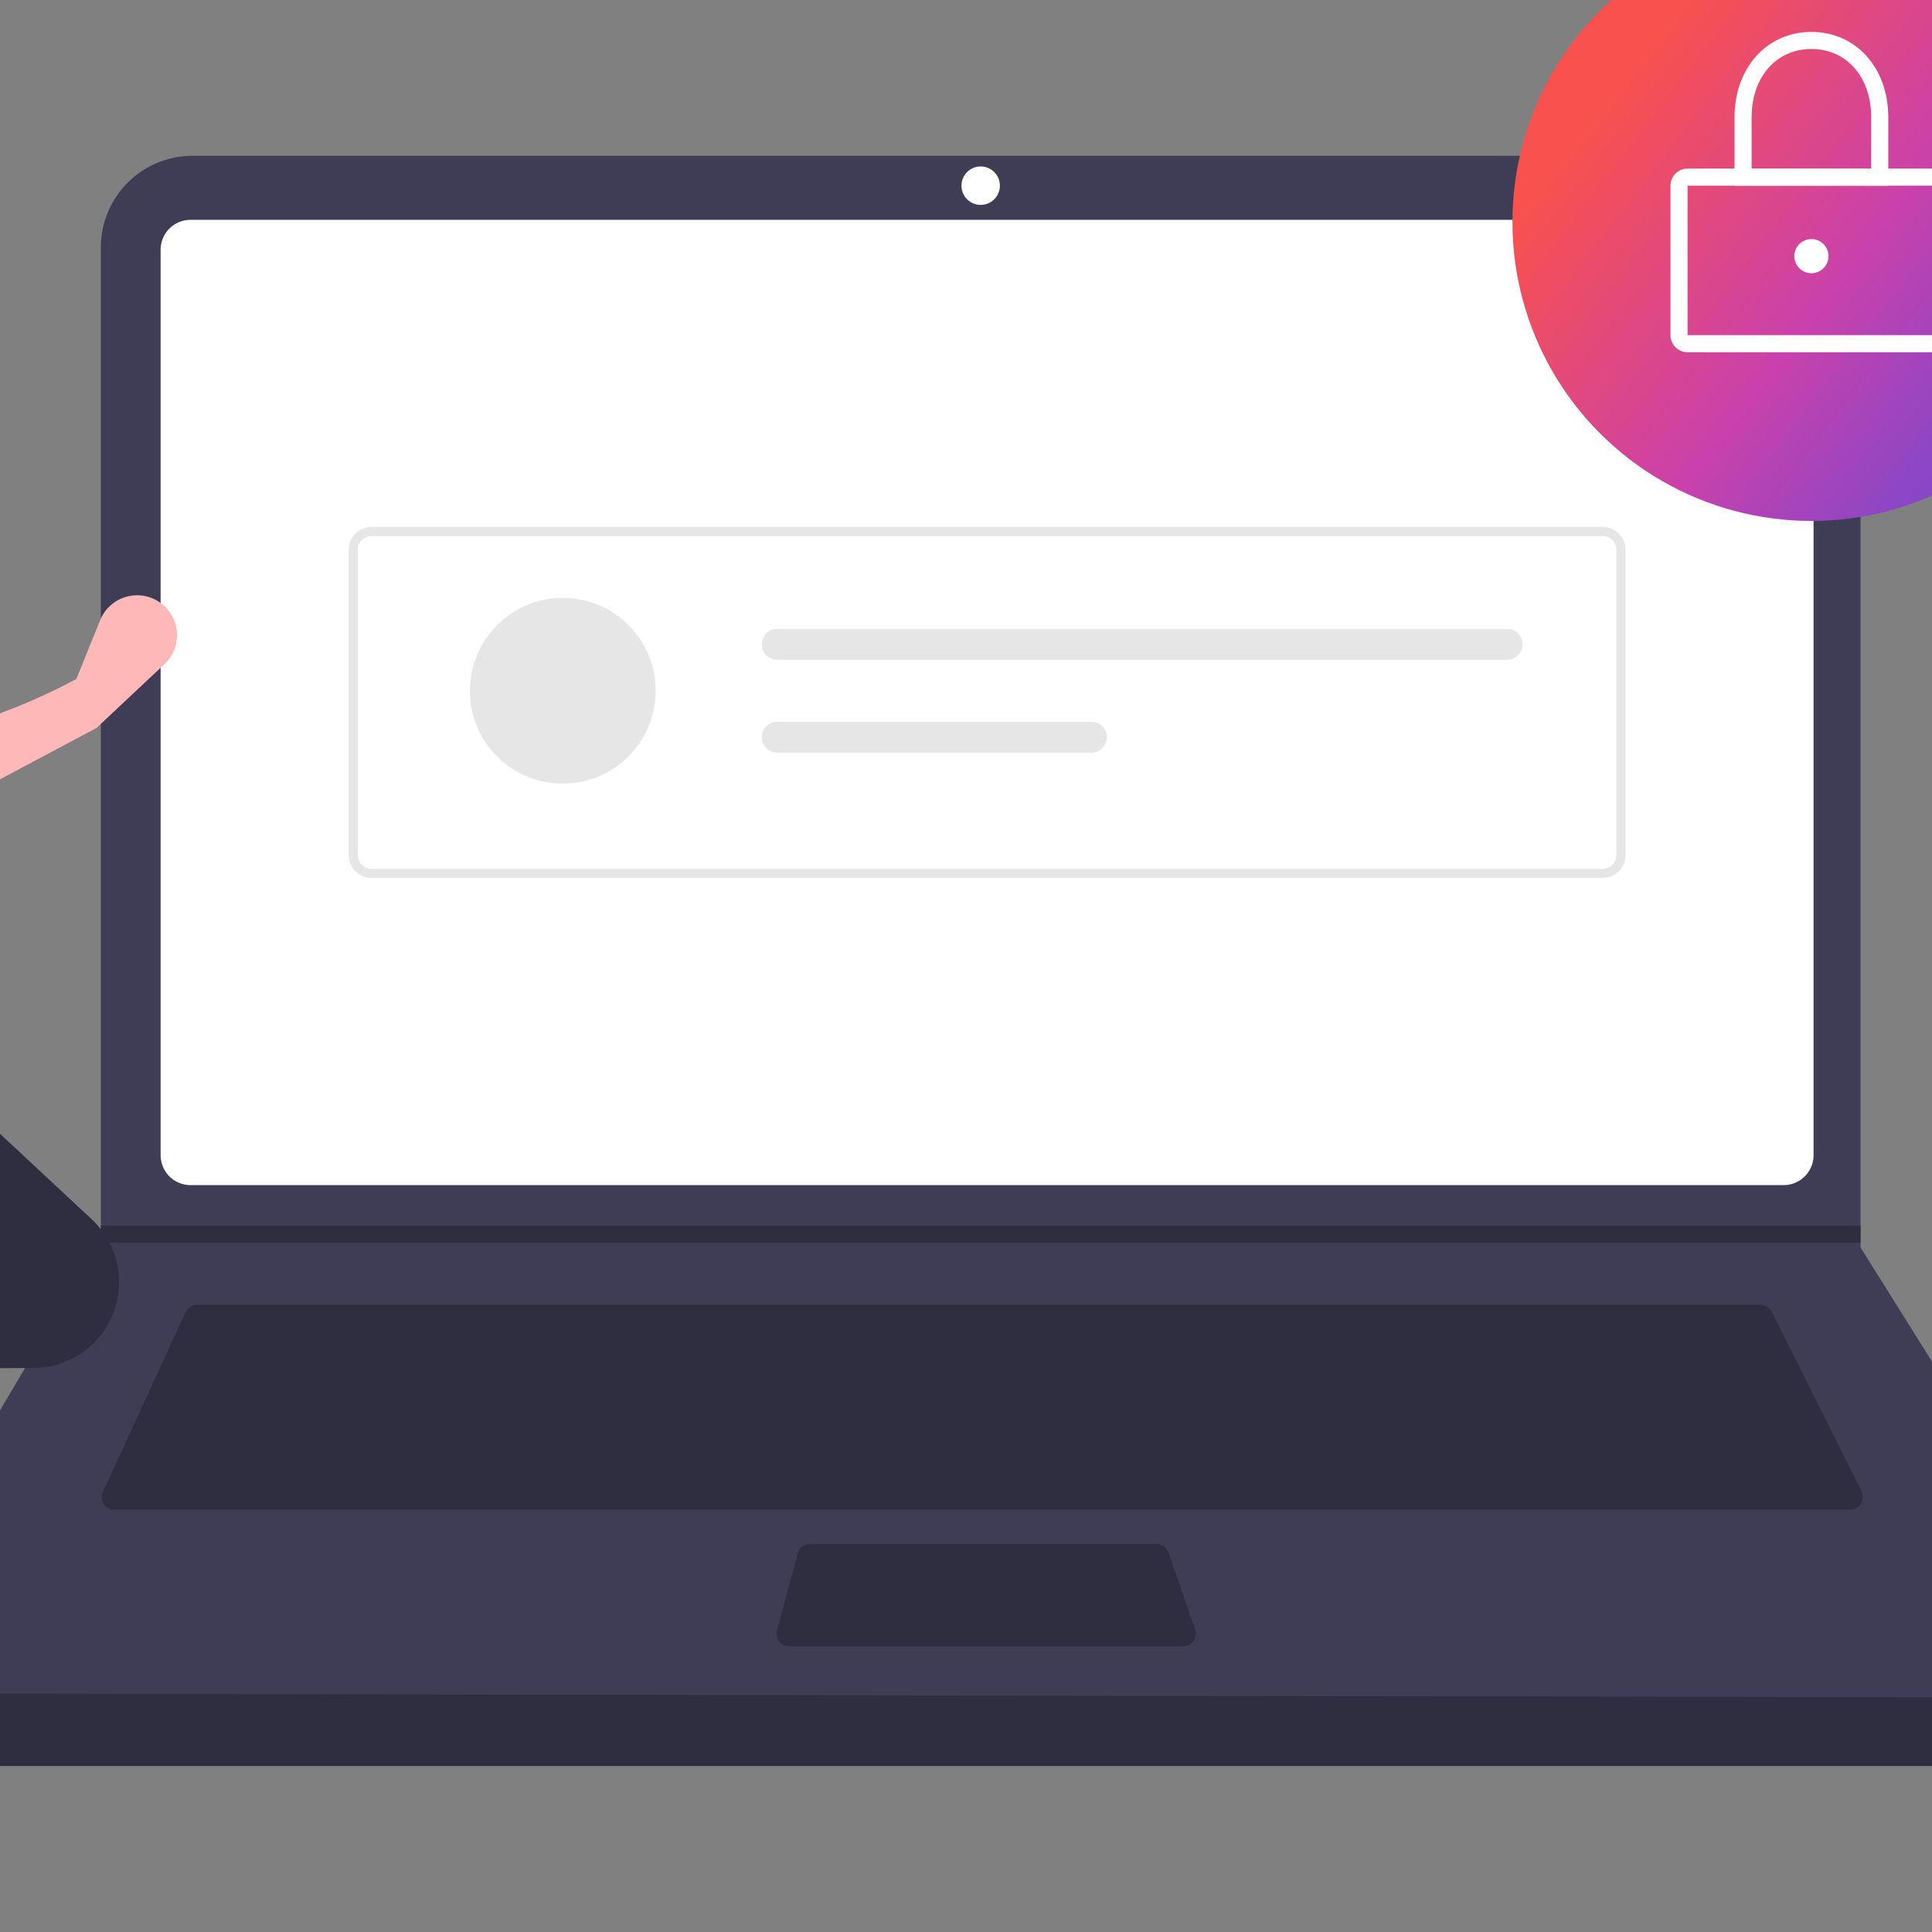 <?xml version="1.0" encoding="utf-8"?>
<svg viewBox="0 0 500 500" xmlns="http://www.w3.org/2000/svg">
  <rect x="0" y="0" width="500" height="500" fill="#808080" stroke="none"/>
  <defs>
    <linearGradient gradientUnits="userSpaceOnUse" x1="710.919" y1="-78.522" x2="710.919" y2="76.228" id="gradient-0" gradientTransform="matrix(0.607, -0.795, 0.653, 0.498, 275.927, 647.359)" spreadMethod="pad">
      <stop offset="0" style="stop-color: rgb(249, 81, 77);"/>
      <stop offset="0.595" style="stop-color: rgb(202, 65, 171);"/>
      <stop offset="1" style="stop-color: rgb(135, 71, 199);"/>
    </linearGradient>
  </defs>
  <ellipse cx="158" cy="539.732" rx="158" ry="12" fill="#e6e6e6" transform="matrix(1, 0, 0, 1, -238.543, -19.928)"/>
  <path d="M324.272,296.554c27.497-11.695,61.744-4.285,95.191.858.311-6.228,4.084-13.808.132-18.153-4.801-5.279-4.359-10.825-1.47-16.404,7.388-14.265-3.197-29.444-13.884-42.065a23.669,23.669,0,0,0-19.755-8.292l-19.797,1.414A23.709,23.709,0,0,0,343.635,230.859v0c-4.727,6.429-7.257,12.841-5.664,19.219-7.081,4.839-8.27,10.68-5.089,17.264,2.698,4.146,2.669,8.182-.123,12.106a55.891,55.891,0,0,0-8.31,16.506Z" transform="matrix(1, 0, 0, 1, -442.043, -194.062)" fill="#2f2e41"/>
  <path d="M977.709,651.097H417.291A18.791,18.791,0,0,1,398.5,632.306h0q304.727-35.415,598,0h0A18.791,18.791,0,0,1,977.709,651.097Z" transform="matrix(1, 0, 0, 1, -442.043, -194.062)" fill="#2f2e41"/>
  <path d="M996.5,633.412l-598-1.105,69.306-116.616.332-.553V258.131a23.752,23.752,0,0,1,23.754-23.754H899.792a23.752,23.752,0,0,1,23.754,23.754V516.906Z" transform="matrix(1, 0, 0, 1, -442.043, -194.062)" fill="#3f3d56"/>
  <path d="M491.35,250.957a7.746,7.746,0,0,0-7.738,7.738V493.031a7.747,7.747,0,0,0,7.738,7.738H903.65a7.747,7.747,0,0,0,7.738-7.738V258.694a7.747,7.747,0,0,0-7.738-7.738Z" transform="matrix(1, 0, 0, 1, -442.043, -194.062)" fill="#fff"/>
  <path d="M493.078,531.718a3.325,3.325,0,0,0-3.013,1.93l-21.355,46.425a3.316,3.316,0,0,0,3.012,4.702H920.814a3.316,3.316,0,0,0,2.965-4.799L900.567,533.551a3.299,3.299,0,0,0-2.965-1.833Z" transform="matrix(1, 0, 0, 1, -442.043, -194.062)" fill="#2f2e41"/>
  <circle cx="492.342" cy="67.98" r="4.974" fill="#fff" transform="matrix(1, 0, 0, 1, -238.543, -19.928)"/>
  <path d="M651.7,593.619a3.321,3.321,0,0,0-3.202,2.454l-5.357,19.896a3.316,3.316,0,0,0,3.202,4.179h101.874a3.315,3.315,0,0,0,3.133-4.401l-6.887-19.896a3.318,3.318,0,0,0-3.134-2.231Z" transform="matrix(1, 0, 0, 1, -442.043, -194.062)" fill="#2f2e41"/>
  <polygon points="720.046 337.135 720.046 341.556 264.306 341.556 264.649 341.004 264.649 337.135 720.046 337.135" fill="#2f2e41" transform="matrix(1, 0, 0, 1, -238.543, -19.928)"/>
  <circle cx="707.335" cy="77.375" r="77.375" transform="matrix(1, 0, 0, 1, -238.543, -19.928)" style="fill: url(#gradient-0);"/>
  <path d="M942.89,285.223H878.779a4.426,4.426,0,0,1-4.421-4.421V242.114a4.426,4.426,0,0,1,4.421-4.421H942.89a4.426,4.426,0,0,1,4.421,4.421v38.688A4.426,4.426,0,0,1,942.89,285.223Zm-64.111-43.109v38.688h64.114L942.89,242.114Z" transform="matrix(1, 0, 0, 1, -442.043, -194.062)" fill="#fff"/>
  <path d="M930.731,242.114h-39.793V224.428c0-12.81,8.368-22.107,19.896-22.107s19.896,9.297,19.896,22.107Zm-35.372-4.421h30.95V224.428c0-10.413-6.363-17.686-15.475-17.686s-15.475,7.273-15.475,17.686Z" transform="matrix(1, 0, 0, 1, -442.043, -194.062)" fill="#fff"/>
  <circle cx="707.335" cy="86.218" r="4.421" fill="#fff" transform="matrix(1, 0, 0, 1, -238.543, -19.928)"/>
  <path d="M 856.82 421.284 L 538.18 421.284 C 534.923 421.28 532.283 418.64 532.279 415.383 L 532.279 336.342 C 532.283 333.085 534.923 330.445 538.18 330.441 L 856.82 330.441 C 860.077 330.445 862.717 333.085 862.721 336.342 L 862.721 415.383 C 862.717 418.64 860.077 421.28 856.82 421.284 Z M 538.18 332.802 C 536.226 332.804 534.642 334.388 534.64 336.342 L 534.64 415.383 C 534.642 417.337 536.226 418.921 538.18 418.923 L 856.82 418.923 C 858.774 418.921 860.358 417.337 860.36 415.383 L 860.36 336.342 C 860.358 334.388 858.774 332.804 856.82 332.802 L 609.75 332.802 L 538.18 332.802 Z" transform="matrix(1, 0, 0, 1, -442.043, -194.062)" fill="#e6e6e6"/>
  <circle cx="384.19" cy="198.695" r="24.036" fill="#e6e6e6" transform="matrix(1, 0, 0, 1, -238.543, -19.928)"/>
  <path d="M643.203,356.805a4.006,4.006,0,1,0,0,8.012H832.061a4.006,4.006,0,0,0,0-8.012Z" transform="matrix(1, 0, 0, 1, -442.043, -194.062)" fill="#e6e6e6"/>
  <path d="M643.203,380.842a4.006,4.006,0,1,0,0,8.012H724.469a4.006,4.006,0,1,0,0-8.012Z" transform="matrix(1, 0, 0, 1, -442.043, -194.062)" fill="#e6e6e6"/>
  <path d="M467.022,382.462,408.119,413.778l-.746-26.096c19.226-3.209,37.517-8.797,54.429-17.895l6.16-15.22a10.318,10.318,0,0,1,17.536-2.678l0,0a10.318,10.318,0,0,1-.908,14.069Z" transform="matrix(1, 0, 0, 1, -442.043, -194.062)" fill="#ffb8b8"/>
  <path d="M323.098,563.267v0a11.574,11.574,0,0,1,1.469-9.363l12.939-19.858a22.612,22.612,0,0,1,29.335-7.739h0c-5.438,9.256-4.68,17.377,1.878,24.434a117.631,117.631,0,0,0-27.936,19.045A11.574,11.574,0,0,1,323.098,563.267Z" transform="matrix(1, 0, 0, 1, -442.043, -194.062)" fill="#2f2e41"/>
  <path d="M469.705,537.303l0,0a22.203,22.203,0,0,1-18.871,10.779l-85.96.651-3.728-21.623,38.026-11.184-32.061-24.605L402.154,450.313l63.65,59.324A22.203,22.203,0,0,1,469.705,537.303Z" transform="matrix(1, 0, 0, 1, -442.043, -194.062)" fill="#2f2e41"/>
  <path d="M351.453,685.179H331.321c-18.075-123.898-36.474-248.142,17.895-294.515l64.122,10.439L405.136,455.532l-35.789,41.008Z" transform="matrix(1, 0, 0, 1, -442.043, -194.062)" fill="#2f2e41"/>
  <path d="M369.149,713.246h0a11.574,11.574,0,0,1-9.363-1.469l-21.859-2.938a22.612,22.612,0,0,1-7.741-29.335v0c9.257,5.437,17.377,4.679,24.434-1.879,4.986,10.067,13.201,9.453,21.047,17.935A11.574,11.574,0,0,1,369.149,713.246Z" transform="matrix(1, 0, 0, 1, -442.043, -194.062)" fill="#2f2e41"/>
  <path d="M399.172,307.902l-37.28-8.947c6.192-12.674,6.702-26.776,3.728-41.754l25.351-.746C391.764,275.08,394.167,292.481,399.172,307.902Z" transform="matrix(1, 0, 0, 1, -442.043, -194.062)" fill="#ffb8b8"/>
  <path d="M409.418,423.552c-27.139,18.493-46.314.633-60.947-26.923,2.033-16.862-1.259-37.041-7.357-58.966a40.138,40.138,0,0,1,24.506-48.401h0l32.061,13.421c27.224,22.19,32.582,46.227,22.368,71.578Z" transform="matrix(1, 0, 0, 1, -442.043, -194.062)" style="fill: rgb(130, 71, 201);"/>
  <path d="M331.321,326.542,301.497,342.2l52.938,31.316,7.366,18.17a9.637,9.637,0,0,1-5.789,12.731h0a9.637,9.637,0,0,1-12.762-8.544l-.745-12.663-67.284-22.204a15.733,15.733,0,0,1-9.873-9.611v0a15.733,15.733,0,0,1,5.903-18.303l54.105-37.118Z" transform="matrix(1, 0, 0, 1, -442.043, -194.062)" fill="#ffb8b8"/>
  <path d="M361.146,329.524c-12.439-5.451-23.749.47-38.026,5.219l-2.237-39.517c14.176-7.556,27.692-9.593,40.263-3.728Z" transform="matrix(1, 0, 0, 1, -442.043, -194.062)" style="fill: rgb(130, 71, 201);"/>
  <circle cx="172.525" cy="78.093" r="23.802" fill="#ffb8b8" transform="matrix(1, 0, 0, 1, -238.543, -19.928)"/>
  <path d="M404.5,249.224c-23.566,2.308-41.523-1.546-53-12.52v-8.838h51Z" transform="matrix(1, 0, 0, 1, -442.043, -194.062)" fill="#2f2e41"/>
</svg>